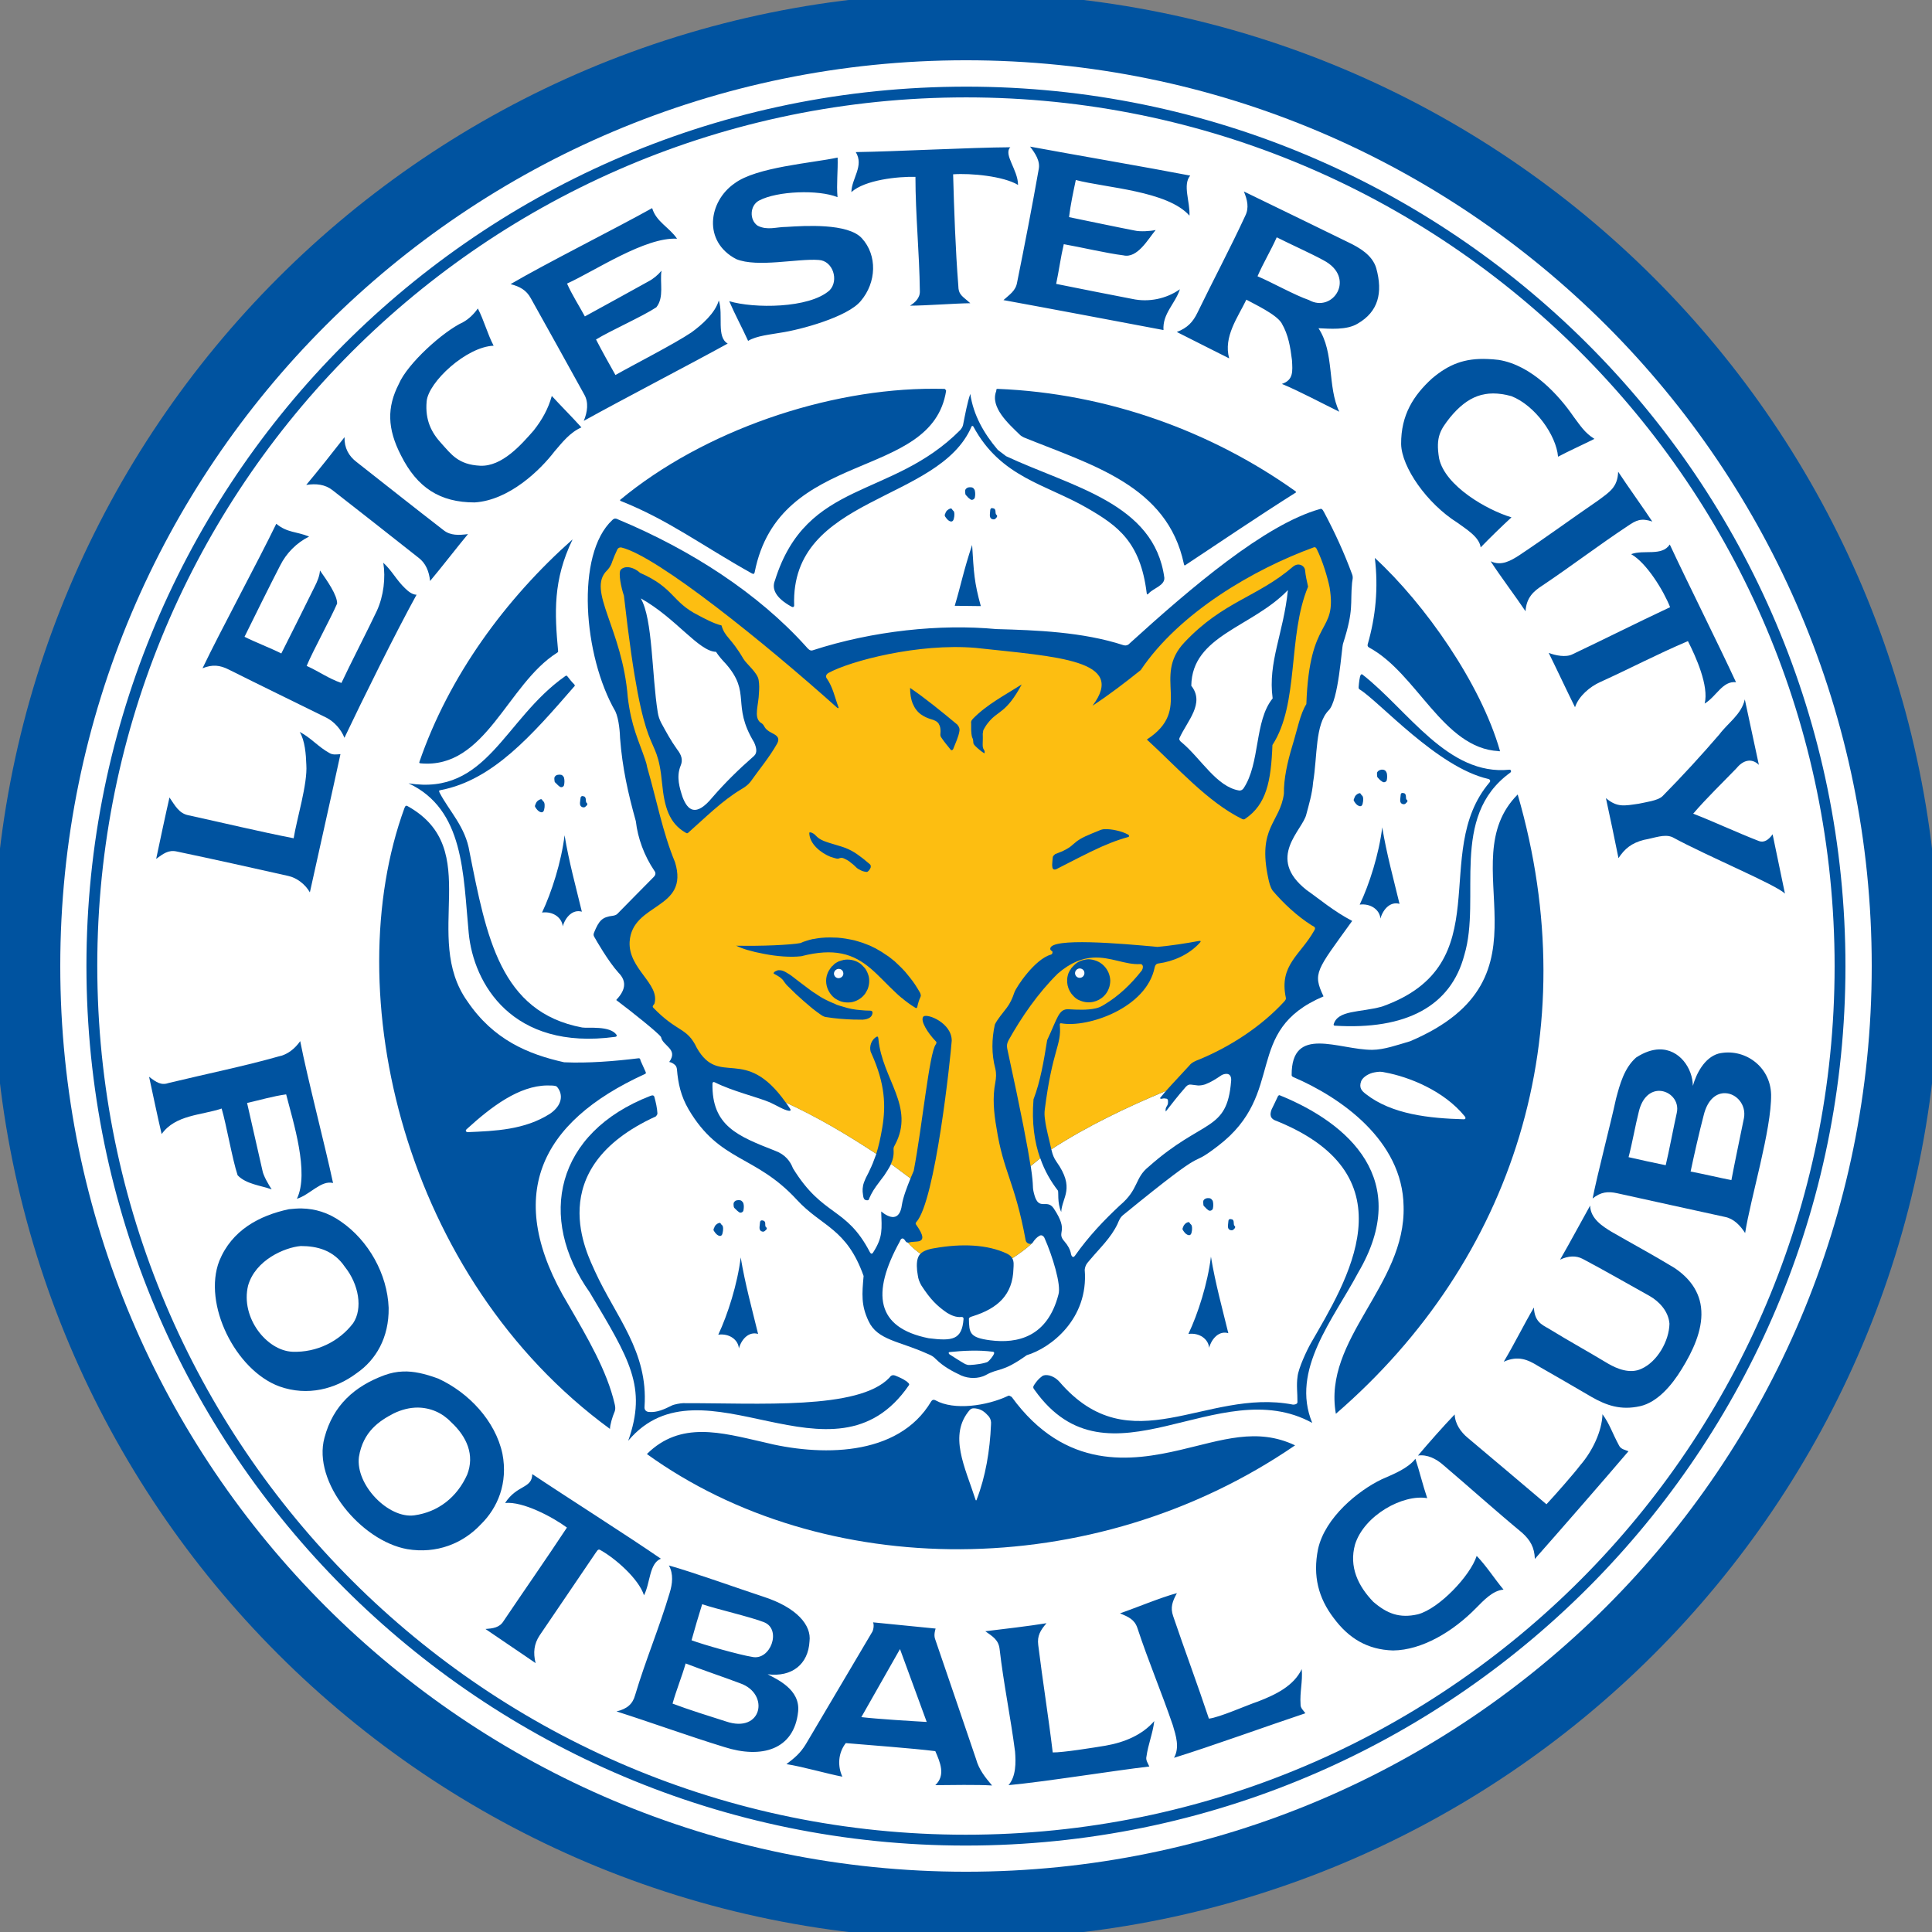 <svg width="18" height="18" viewBox="0 0 18 18" fill="none" xmlns="http://www.w3.org/2000/svg">
<rect x="0" y="0" width="18" height="18" fill="#808080" stroke="none"/>
<g clip-path="url(#clip0_521_3706)">
<path d="M17.752 9C17.752 13.834 13.834 17.752 9 17.752C4.167 17.752 0.248 13.834 0.248 9C0.248 4.166 4.167 0.248 9 0.248C13.834 0.248 17.752 4.166 17.752 9Z" fill="white" stroke="#0053A0" stroke-width="0.627"/>
<path fill-rule="evenodd" clip-rule="evenodd" d="M0.907 9.103C0.85 4.635 4.428 0.965 8.897 0.908C13.366 0.852 17.035 4.43 17.092 8.899C17.148 13.367 13.57 17.037 9.102 17.093C4.633 17.15 0.964 13.572 0.907 9.103H0.907H0.907ZM8.896 0.808C4.372 0.865 0.749 4.58 0.806 9.105C0.863 13.629 4.579 17.252 9.103 17.194C13.627 17.137 17.25 13.422 17.193 8.897C17.136 4.373 13.42 0.75 8.896 0.808Z" fill="#0053A0"/>
<path fill-rule="evenodd" clip-rule="evenodd" d="M8.703 3.622C7.709 3.619 6.555 4.013 5.779 4.656C5.776 4.657 5.776 4.664 5.782 4.667C6.225 4.843 6.53 5.076 7.004 5.342C7.021 5.351 7.027 5.347 7.031 5.332C7.26 4.167 8.682 4.49 8.815 3.64C8.809 3.634 8.81 3.624 8.798 3.623C8.767 3.622 8.735 3.622 8.703 3.622ZM9.294 3.623C9.285 3.623 9.281 3.627 9.282 3.643C9.222 3.793 9.397 3.949 9.5 4.049C9.509 4.059 9.526 4.069 9.538 4.075C10.173 4.333 10.876 4.524 11.03 5.254C11.033 5.266 11.035 5.273 11.047 5.263C11.385 5.039 11.721 4.811 12.063 4.595C12.081 4.588 12.075 4.579 12.063 4.572C11.289 4.022 10.322 3.664 9.294 3.623ZM5.335 5.025C4.715 5.575 4.184 6.293 3.907 7.1C3.904 7.108 3.909 7.111 3.92 7.112C4.526 7.167 4.724 6.377 5.188 6.083C5.194 6.079 5.2 6.076 5.2 6.069C5.167 5.709 5.151 5.405 5.335 5.025ZM12.809 5.198C12.843 5.478 12.817 5.743 12.743 6.001C12.74 6.013 12.74 6.023 12.754 6.032C13.202 6.272 13.444 6.971 13.962 6.998C13.968 7.001 13.978 7.001 13.974 6.993C13.795 6.369 13.278 5.63 12.809 5.198ZM14.14 7.402C13.505 8.039 14.536 9.106 13.138 9.701C13.015 9.737 12.896 9.78 12.785 9.781C12.474 9.782 12.031 9.545 12.034 10.017C12.034 10.026 12.042 10.032 12.052 10.036C12.484 10.221 13.068 10.622 13.077 11.239C13.098 11.976 12.323 12.472 12.446 13.172C14.103 11.739 14.784 9.624 14.14 7.402ZM3.783 7.507C3.778 7.509 3.774 7.514 3.769 7.526C3.142 9.24 3.758 11.905 5.683 13.313C5.683 13.277 5.705 13.201 5.727 13.15C5.735 13.131 5.733 13.106 5.727 13.082C5.656 12.772 5.471 12.459 5.295 12.155C4.688 11.147 5.025 10.456 6.005 10.008C6.018 10.004 6.021 9.997 6.014 9.984C5.999 9.95 5.984 9.917 5.969 9.884C5.964 9.875 5.969 9.857 5.946 9.86C5.727 9.887 5.479 9.907 5.256 9.897C4.919 9.822 4.598 9.687 4.356 9.331C3.922 8.726 4.516 7.913 3.8 7.512C3.794 7.508 3.789 7.506 3.783 7.507ZM12.857 9.985C12.873 9.985 12.889 9.988 12.906 9.992C13.123 10.032 13.452 10.16 13.647 10.401C13.659 10.417 13.654 10.43 13.634 10.428C13.321 10.419 12.968 10.384 12.724 10.192C12.69 10.165 12.658 10.137 12.682 10.072C12.7 10.031 12.758 9.999 12.806 9.991C12.823 9.988 12.84 9.985 12.857 9.985ZM5.098 10.113C5.116 10.113 5.133 10.113 5.15 10.114C5.165 10.116 5.18 10.116 5.19 10.126C5.25 10.198 5.238 10.298 5.125 10.376C4.887 10.528 4.611 10.537 4.357 10.548C4.347 10.548 4.33 10.537 4.347 10.521C4.579 10.309 4.835 10.116 5.098 10.113ZM9.4 13.003C9.397 13.002 9.393 13.003 9.39 13.006C9.195 13.098 8.889 13.143 8.717 13.047C8.696 13.036 8.684 13.044 8.676 13.056C8.366 13.58 7.63 13.568 7.108 13.435C6.72 13.347 6.34 13.236 6.027 13.547C7.66 14.725 10.177 14.761 12.066 13.466C11.71 13.297 11.386 13.418 10.995 13.509C10.551 13.612 9.928 13.706 9.425 13.014C9.417 13.012 9.409 13.003 9.4 13.003ZM9.074 13.121C9.078 13.121 9.083 13.122 9.089 13.122C9.146 13.129 9.178 13.158 9.213 13.197C9.23 13.219 9.236 13.245 9.233 13.272C9.223 13.514 9.182 13.758 9.1 13.97C9.099 13.98 9.091 13.983 9.088 13.97C8.993 13.672 8.832 13.37 9.036 13.135C9.049 13.124 9.06 13.12 9.074 13.121Z" fill="#0053A0"/>
<path fill-rule="evenodd" clip-rule="evenodd" d="M9.597 1.366C9.646 1.43 9.694 1.502 9.677 1.579C9.615 1.93 9.547 2.281 9.476 2.632C9.463 2.71 9.406 2.744 9.349 2.796C9.734 2.866 10.454 3.002 10.84 3.075C10.83 2.922 10.947 2.833 10.993 2.695C10.865 2.785 10.701 2.818 10.549 2.785C10.391 2.755 9.998 2.677 9.84 2.645C9.866 2.522 9.882 2.397 9.911 2.275C10.065 2.302 10.312 2.36 10.466 2.379C10.597 2.41 10.696 2.228 10.767 2.143C10.717 2.154 10.623 2.16 10.572 2.148C10.411 2.117 10.121 2.056 9.96 2.023C9.974 1.906 9.999 1.791 10.023 1.677C10.299 1.75 10.877 1.777 11.082 2.009C11.089 1.881 11.016 1.722 11.089 1.636C10.707 1.562 9.979 1.437 9.597 1.366ZM9.413 1.372C9.045 1.374 8.34 1.412 7.973 1.417C8.052 1.546 7.935 1.66 7.932 1.79C8.057 1.676 8.368 1.643 8.529 1.648C8.529 2.002 8.566 2.358 8.57 2.712C8.573 2.779 8.52 2.822 8.478 2.848C8.638 2.847 8.89 2.827 9.04 2.825C8.966 2.757 8.929 2.751 8.928 2.656C8.902 2.329 8.889 1.949 8.88 1.624C9.045 1.612 9.349 1.641 9.485 1.723C9.484 1.581 9.346 1.439 9.413 1.372ZM7.804 1.468C7.569 1.519 7.046 1.556 6.843 1.709C6.601 1.877 6.546 2.25 6.859 2.414C7.057 2.495 7.432 2.407 7.627 2.422C7.761 2.428 7.818 2.614 7.729 2.705C7.539 2.875 7.021 2.875 6.794 2.806C6.85 2.936 6.912 3.048 6.97 3.176C7.047 3.128 7.184 3.116 7.271 3.1C7.456 3.073 7.896 2.954 8.019 2.805C8.167 2.631 8.175 2.379 8.03 2.22C7.901 2.078 7.5 2.103 7.329 2.114C7.232 2.114 7.151 2.149 7.059 2.103C6.98 2.049 6.985 1.914 7.073 1.868C7.242 1.779 7.626 1.765 7.803 1.837C7.792 1.713 7.808 1.591 7.804 1.468ZM11.589 1.784C11.621 1.862 11.639 1.936 11.602 2.01C11.463 2.311 11.304 2.609 11.157 2.912C11.115 3 11.062 3.056 10.964 3.093C11.095 3.16 11.32 3.272 11.452 3.339C11.396 3.137 11.534 2.955 11.612 2.792C11.688 2.834 11.89 2.928 11.94 3.01C12.006 3.123 12.022 3.238 12.037 3.355C12.043 3.46 12.052 3.54 11.943 3.577C12.096 3.639 12.336 3.767 12.478 3.836C12.365 3.603 12.435 3.287 12.284 3.058C12.382 3.062 12.547 3.079 12.651 3.014C12.84 2.904 12.886 2.729 12.822 2.498C12.786 2.377 12.667 2.308 12.565 2.259C12.323 2.14 11.832 1.902 11.589 1.784ZM6.076 1.939C5.738 2.128 5.09 2.452 4.757 2.647C4.844 2.67 4.904 2.703 4.945 2.778C5.112 3.077 5.278 3.376 5.443 3.675C5.486 3.749 5.473 3.839 5.439 3.921C5.785 3.729 6.433 3.392 6.78 3.201C6.672 3.14 6.741 2.934 6.697 2.799C6.663 2.917 6.541 3.025 6.442 3.097C6.28 3.206 5.902 3.398 5.734 3.494C5.673 3.386 5.611 3.275 5.553 3.163C5.684 3.082 5.987 2.948 6.115 2.863C6.19 2.769 6.146 2.633 6.163 2.522C6.13 2.562 6.087 2.598 6.041 2.622C5.9 2.7 5.591 2.871 5.449 2.948C5.394 2.846 5.33 2.748 5.283 2.642C5.543 2.524 6.011 2.207 6.308 2.224C6.234 2.116 6.114 2.067 6.076 1.939ZM11.895 2.211C12.023 2.276 12.212 2.36 12.329 2.424C12.639 2.585 12.419 2.922 12.194 2.795C12.066 2.752 11.841 2.626 11.716 2.574C11.77 2.449 11.839 2.337 11.895 2.211ZM4.452 2.874C4.416 2.925 4.369 2.972 4.314 3.002C4.128 3.088 3.796 3.388 3.716 3.577C3.605 3.793 3.606 3.992 3.737 4.245C3.887 4.543 4.098 4.681 4.422 4.681C4.744 4.661 5.034 4.379 5.166 4.206C5.239 4.121 5.31 4.029 5.417 3.982C5.327 3.882 5.232 3.788 5.141 3.689C5.108 3.809 5.05 3.912 4.972 4.011C4.856 4.143 4.677 4.349 4.473 4.339C4.269 4.329 4.204 4.232 4.113 4.132C4.022 4.033 3.959 3.917 3.975 3.739C3.991 3.56 4.344 3.231 4.599 3.221C4.541 3.11 4.51 2.986 4.452 2.874ZM3.21 4.073C3.117 4.193 2.951 4.402 2.853 4.518C2.944 4.504 3.028 4.512 3.098 4.567C3.365 4.775 3.633 4.986 3.899 5.196C3.967 5.247 3.998 5.325 4.007 5.413C4.106 5.296 4.265 5.09 4.36 4.976C4.277 4.987 4.197 4.991 4.133 4.94C3.861 4.73 3.593 4.517 3.323 4.305C3.249 4.249 3.207 4.173 3.21 4.073ZM2.574 4.88C2.405 5.229 2.054 5.877 1.887 6.226C1.979 6.189 2.049 6.196 2.133 6.239C2.435 6.39 2.738 6.537 3.04 6.686C3.114 6.723 3.179 6.797 3.209 6.874C3.377 6.52 3.687 5.893 3.881 5.541C3.841 5.541 3.801 5.508 3.773 5.48C3.693 5.404 3.653 5.318 3.571 5.243C3.594 5.384 3.574 5.552 3.512 5.689C3.441 5.841 3.252 6.21 3.181 6.363C3.062 6.323 2.971 6.255 2.857 6.204C2.914 6.067 3.083 5.758 3.141 5.623C3.142 5.544 3.048 5.41 2.981 5.315C2.978 5.366 2.956 5.418 2.932 5.465C2.859 5.614 2.695 5.942 2.621 6.088C2.517 6.036 2.382 5.985 2.278 5.933C2.35 5.786 2.534 5.415 2.61 5.269C2.668 5.153 2.763 5.057 2.88 4.999C2.759 4.95 2.678 4.965 2.574 4.88ZM2.792 6.819C2.841 6.898 2.851 7.031 2.854 7.125C2.867 7.302 2.763 7.637 2.736 7.81C2.41 7.746 2.082 7.667 1.757 7.596C1.668 7.579 1.632 7.507 1.579 7.43C1.545 7.577 1.486 7.854 1.455 8.002C1.521 7.954 1.569 7.916 1.646 7.933C1.994 8.006 2.339 8.083 2.686 8.161C2.765 8.178 2.845 8.239 2.887 8.314C2.961 7.978 3.099 7.364 3.172 7.026C3.136 7.029 3.099 7.035 3.068 7.015C2.967 6.96 2.895 6.872 2.792 6.819H2.792Z" fill="#0053A0"/>
<path fill-rule="evenodd" clip-rule="evenodd" d="M2.797 9.7C2.748 9.77 2.678 9.827 2.594 9.843C2.276 9.933 1.937 10.002 1.575 10.089C1.502 10.115 1.458 10.085 1.389 10.032C1.421 10.179 1.471 10.419 1.506 10.566C1.635 10.385 1.875 10.392 2.065 10.328C2.11 10.481 2.164 10.8 2.214 10.95C2.294 11.033 2.427 11.044 2.531 11.081C2.504 11.04 2.453 10.954 2.445 10.905C2.408 10.743 2.338 10.436 2.302 10.276C2.423 10.249 2.542 10.213 2.666 10.196C2.731 10.451 2.884 10.926 2.766 11.169C2.89 11.13 2.992 10.993 3.103 11.022C3.03 10.679 2.864 10.045 2.797 9.7H2.797H2.797ZM2.813 11.259C2.773 11.258 2.732 11.262 2.691 11.266C2.416 11.325 2.16 11.461 2.043 11.748C1.888 12.149 2.193 12.766 2.603 12.917C2.866 13.011 3.126 12.941 3.321 12.795C3.502 12.671 3.625 12.463 3.621 12.185C3.609 11.87 3.434 11.559 3.178 11.382C3.056 11.296 2.935 11.262 2.813 11.259H2.813H2.813ZM2.802 11.609C2.954 11.609 3.108 11.647 3.213 11.803C3.343 11.965 3.382 12.192 3.29 12.328C3.159 12.5 2.948 12.602 2.726 12.594C2.485 12.585 2.24 12.276 2.311 11.979C2.379 11.738 2.653 11.622 2.802 11.609ZM3.754 12.778C3.695 12.78 3.637 12.792 3.58 12.813C3.305 12.915 3.103 13.092 3.023 13.395C2.91 13.811 3.364 14.356 3.794 14.433C4.069 14.479 4.313 14.38 4.48 14.202C4.637 14.048 4.734 13.818 4.681 13.544C4.615 13.237 4.366 12.974 4.083 12.844C3.958 12.798 3.853 12.774 3.754 12.778ZM3.891 13.114C4.011 13.115 4.12 13.163 4.201 13.248C4.352 13.387 4.423 13.557 4.353 13.738C4.258 13.951 4.08 14.088 3.86 14.118C3.62 14.151 3.311 13.835 3.344 13.574C3.383 13.334 3.539 13.236 3.667 13.169C3.743 13.132 3.819 13.114 3.891 13.114ZM4.959 13.734C4.957 13.871 4.817 13.831 4.706 14.003C4.872 13.986 5.151 14.135 5.282 14.232C5.088 14.526 4.887 14.813 4.691 15.104C4.654 15.165 4.59 15.172 4.523 15.177C4.646 15.262 4.868 15.41 4.99 15.495C4.966 15.397 4.975 15.316 5.028 15.236C5.201 14.98 5.377 14.724 5.55 14.467C5.56 14.456 5.568 14.432 5.587 14.438C5.729 14.515 5.95 14.708 6 14.863C6.059 14.749 6.048 14.566 6.157 14.522C5.856 14.314 5.262 13.937 4.959 13.734ZM6.232 14.585C6.276 14.665 6.265 14.757 6.239 14.841C6.141 15.17 6.015 15.466 5.917 15.794C5.895 15.874 5.845 15.921 5.744 15.945C6.056 16.044 6.419 16.176 6.749 16.277C7.092 16.387 7.399 16.305 7.436 15.946C7.457 15.74 7.238 15.645 7.152 15.599C7.378 15.627 7.53 15.506 7.542 15.293C7.562 15.142 7.424 14.977 7.112 14.876C6.889 14.803 6.457 14.648 6.232 14.585ZM10.965 14.843C10.82 14.881 10.578 14.982 10.435 15.031C10.515 15.065 10.57 15.088 10.597 15.168C10.699 15.478 10.822 15.766 10.927 16.074C10.956 16.171 10.992 16.281 10.938 16.377C11.267 16.276 11.837 16.07 12.162 15.962C12.143 15.935 12.115 15.913 12.117 15.879C12.109 15.762 12.138 15.668 12.128 15.551C12.053 15.707 11.888 15.788 11.719 15.853C11.624 15.884 11.357 16.003 11.263 16.012C11.159 15.699 11.036 15.37 10.93 15.057C10.902 14.976 10.923 14.92 10.965 14.843ZM6.542 14.946C6.662 14.988 7.004 15.067 7.121 15.115C7.284 15.183 7.178 15.474 7.008 15.437C6.889 15.418 6.555 15.324 6.443 15.282C6.474 15.17 6.507 15.057 6.542 14.946ZM8.134 15.115C8.145 15.137 8.139 15.19 8.121 15.213L7.509 16.248C7.455 16.337 7.403 16.378 7.327 16.436C7.467 16.457 7.708 16.526 7.848 16.553C7.803 16.455 7.807 16.334 7.88 16.24C8.096 16.259 8.499 16.288 8.714 16.315C8.758 16.417 8.813 16.539 8.714 16.632C8.856 16.631 9.104 16.626 9.243 16.635C9.18 16.561 9.12 16.486 9.094 16.39C9.029 16.199 8.787 15.487 8.711 15.267C8.698 15.227 8.716 15.177 8.717 15.173L8.134 15.115ZM9.75 15.123C9.594 15.149 9.329 15.18 9.18 15.198C9.251 15.248 9.303 15.279 9.313 15.363C9.35 15.686 9.415 15.995 9.457 16.319C9.465 16.42 9.467 16.55 9.396 16.632C9.738 16.6 10.367 16.498 10.708 16.458C10.695 16.428 10.673 16.399 10.681 16.367C10.697 16.251 10.74 16.152 10.754 16.035C10.642 16.164 10.478 16.233 10.3 16.264C10.198 16.281 9.901 16.329 9.808 16.327C9.769 15.999 9.713 15.653 9.673 15.326C9.662 15.241 9.693 15.189 9.75 15.123ZM8.385 15.364L8.634 16.043C8.478 16.034 8.18 16.016 8.025 15.998L8.385 15.364ZM6.388 15.498C6.531 15.554 6.768 15.634 6.896 15.683C7.174 15.78 7.101 16.154 6.763 16.038C6.612 15.99 6.41 15.927 6.266 15.872C6.3 15.749 6.353 15.621 6.388 15.498Z" fill="#0053A0"/>
<path fill-rule="evenodd" clip-rule="evenodd" d="M13.862 3.345C13.642 3.335 13.496 3.396 13.342 3.526C13.17 3.683 13.052 3.865 13.054 4.138C13.059 4.353 13.294 4.691 13.577 4.869C13.657 4.928 13.783 5.002 13.795 5.1C13.888 5.004 13.986 4.909 14.082 4.82C13.852 4.751 13.464 4.528 13.408 4.272C13.373 4.067 13.423 4.001 13.51 3.889C13.672 3.693 13.836 3.623 14.082 3.691C14.302 3.778 14.499 4.054 14.516 4.255C14.63 4.195 14.739 4.147 14.855 4.089C14.763 4.032 14.722 3.963 14.66 3.881C14.525 3.684 14.271 3.402 13.962 3.353C13.928 3.349 13.894 3.346 13.862 3.345ZM15.076 4.395C15.071 4.54 14.995 4.584 14.892 4.661C14.641 4.833 14.403 5.008 14.152 5.175C14.081 5.22 13.989 5.278 13.888 5.229C13.969 5.356 14.13 5.57 14.213 5.695C14.221 5.566 14.29 5.507 14.369 5.456C14.639 5.275 14.894 5.08 15.166 4.9C15.244 4.847 15.289 4.824 15.394 4.859C15.313 4.736 15.157 4.519 15.076 4.395ZM15.557 5.073C15.482 5.186 15.315 5.118 15.197 5.163C15.341 5.244 15.5 5.504 15.56 5.657C15.238 5.808 14.972 5.943 14.65 6.096C14.589 6.127 14.492 6.107 14.429 6.083C14.496 6.218 14.607 6.455 14.674 6.589C14.709 6.485 14.813 6.397 14.91 6.354C15.198 6.223 15.435 6.097 15.726 5.973C15.8 6.118 15.923 6.392 15.882 6.555C15.993 6.488 16.048 6.342 16.174 6.356C16.02 6.022 15.712 5.406 15.557 5.073ZM16.256 6.516C16.225 6.656 16.098 6.736 16.02 6.841C15.862 7.025 15.673 7.232 15.488 7.419C15.444 7.46 15.335 7.473 15.268 7.488C15.131 7.508 15.067 7.524 14.962 7.436C14.995 7.584 15.049 7.847 15.079 7.995C15.137 7.907 15.2 7.855 15.315 7.825C15.418 7.807 15.508 7.767 15.582 7.8C15.919 7.983 16.551 8.244 16.63 8.326L16.515 7.773C16.477 7.827 16.433 7.853 16.388 7.836C16.186 7.758 15.946 7.646 15.775 7.581C15.9 7.435 16.047 7.294 16.18 7.156C16.238 7.085 16.317 7.058 16.387 7.126L16.256 6.516Z" fill="#0053A0"/>
<path fill-rule="evenodd" clip-rule="evenodd" d="M15.457 9.777C15.393 9.779 15.321 9.802 15.243 9.853C15.133 9.95 15.092 10.101 15.056 10.237C15.007 10.466 14.883 10.937 14.838 11.166C14.914 11.105 14.98 11.098 15.066 11.117C15.402 11.19 15.737 11.266 16.072 11.338C16.153 11.354 16.213 11.417 16.259 11.488C16.308 11.17 16.506 10.522 16.501 10.197C16.494 9.931 16.247 9.761 16.011 9.816C15.877 9.854 15.802 10.009 15.772 10.117C15.771 9.956 15.649 9.772 15.457 9.777ZM15.458 10.163C15.557 10.164 15.648 10.255 15.622 10.369C15.595 10.488 15.548 10.738 15.519 10.856C15.405 10.833 15.286 10.807 15.173 10.781C15.206 10.658 15.236 10.484 15.268 10.359C15.301 10.218 15.382 10.163 15.458 10.163ZM16.074 10.185C16.177 10.188 16.271 10.291 16.248 10.417C16.217 10.568 16.159 10.846 16.131 10.995C16.006 10.97 15.877 10.939 15.751 10.915C15.783 10.763 15.832 10.546 15.872 10.394C15.909 10.239 15.994 10.182 16.074 10.185ZM14.815 11.232C14.72 11.402 14.634 11.564 14.535 11.736C14.61 11.7 14.684 11.696 14.746 11.729C14.965 11.845 15.152 11.954 15.37 12.075C15.454 12.123 15.545 12.214 15.554 12.333C15.551 12.494 15.44 12.688 15.292 12.753C15.186 12.803 15.064 12.752 14.983 12.705C14.784 12.585 14.627 12.5 14.428 12.378C14.359 12.339 14.297 12.31 14.291 12.182C14.196 12.343 14.11 12.52 14.01 12.687C14.143 12.627 14.234 12.667 14.329 12.726C14.507 12.828 14.654 12.913 14.83 13.016C14.964 13.092 15.098 13.142 15.281 13.101C15.439 13.065 15.573 12.912 15.669 12.754C15.771 12.589 15.861 12.397 15.851 12.214C15.842 12.026 15.727 11.897 15.599 11.812C15.39 11.685 15.225 11.598 15.014 11.476C14.933 11.427 14.817 11.354 14.815 11.232ZM14.93 13.176C14.925 13.335 14.836 13.521 14.723 13.651C14.666 13.727 14.482 13.936 14.408 14.015C14.157 13.802 13.928 13.609 13.676 13.397C13.609 13.342 13.556 13.265 13.553 13.178C13.449 13.286 13.308 13.446 13.211 13.561C13.298 13.549 13.379 13.591 13.443 13.646C13.691 13.857 13.931 14.073 14.182 14.281C14.257 14.349 14.296 14.416 14.3 14.524C14.527 14.267 14.95 13.782 15.172 13.521C15.142 13.508 15.101 13.503 15.084 13.467C15.019 13.347 14.999 13.271 14.93 13.176ZM13.187 13.591C13.117 13.683 12.975 13.737 12.874 13.782C12.654 13.887 12.345 14.138 12.28 14.432C12.229 14.685 12.285 14.89 12.425 15.074C12.564 15.262 12.738 15.37 12.979 15.377C13.249 15.374 13.537 15.201 13.75 14.984C13.82 14.914 13.906 14.818 14.008 14.81C13.923 14.708 13.851 14.593 13.758 14.496C13.698 14.682 13.408 14.987 13.211 15.04C13.038 15.08 12.922 15.033 12.795 14.924C12.654 14.778 12.566 14.598 12.625 14.388C12.711 14.117 13.071 13.919 13.297 13.958C13.256 13.837 13.225 13.707 13.187 13.591Z" fill="#0053A0"/>
<path fill-rule="evenodd" clip-rule="evenodd" d="M9.04 3.67C9.012 3.752 8.992 3.861 8.973 3.957C8.969 3.978 8.958 3.992 8.946 4.007C8.306 4.651 7.515 4.464 7.22 5.408C7.187 5.488 7.229 5.572 7.372 5.651C7.386 5.66 7.399 5.656 7.399 5.641C7.363 4.616 8.749 4.685 9.052 3.973C9.055 3.966 9.065 3.968 9.068 3.973C9.323 4.448 9.744 4.511 10.128 4.733C10.416 4.899 10.624 5.05 10.683 5.522C10.685 5.544 10.691 5.54 10.702 5.529C10.746 5.48 10.851 5.456 10.848 5.384C10.755 4.687 9.988 4.537 9.373 4.25C9.348 4.231 9.322 4.211 9.296 4.191C9.167 4.039 9.069 3.868 9.04 3.67ZM9.029 4.54C9.022 4.541 9.016 4.542 9.01 4.546C9.004 4.549 8.997 4.556 8.994 4.563C8.99 4.569 8.992 4.59 8.994 4.603C8.996 4.612 9.004 4.617 9.009 4.623C9.019 4.636 9.028 4.643 9.042 4.653C9.058 4.664 9.078 4.65 9.082 4.637C9.087 4.615 9.087 4.59 9.082 4.57C9.081 4.562 9.075 4.558 9.071 4.551C9.065 4.544 9.058 4.541 9.047 4.54C9.043 4.54 9.035 4.54 9.029 4.54ZM9.238 4.734C9.236 4.735 9.235 4.735 9.233 4.737C9.229 4.74 9.226 4.746 9.226 4.751C9.225 4.779 9.213 4.82 9.238 4.834C9.251 4.84 9.267 4.842 9.276 4.831C9.281 4.823 9.291 4.82 9.29 4.806C9.29 4.799 9.281 4.797 9.278 4.789C9.274 4.778 9.276 4.758 9.272 4.75C9.268 4.744 9.265 4.738 9.258 4.737C9.251 4.736 9.245 4.733 9.238 4.734ZM8.853 4.738C8.835 4.745 8.815 4.758 8.808 4.782C8.8 4.796 8.8 4.807 8.808 4.816C8.818 4.83 8.83 4.847 8.847 4.855C8.862 4.862 8.88 4.862 8.887 4.831C8.894 4.805 8.894 4.769 8.883 4.76C8.868 4.749 8.871 4.734 8.853 4.738ZM9.057 5.077C8.975 5.324 8.954 5.448 8.895 5.644C9.002 5.645 9.061 5.646 9.138 5.647C9.076 5.423 9.073 5.335 9.057 5.077Z" fill="#0053A0"/>
<path fill-rule="evenodd" clip-rule="evenodd" d="M5.277 6.295C5.273 6.295 5.268 6.297 5.264 6.301C4.694 6.703 4.539 7.416 3.806 7.298C4.326 7.541 4.314 8.14 4.367 8.694C4.412 9.162 4.769 9.791 5.732 9.66C5.743 9.659 5.75 9.651 5.744 9.641C5.682 9.553 5.475 9.582 5.424 9.573C4.661 9.43 4.532 8.729 4.374 7.935C4.337 7.705 4.188 7.56 4.097 7.388C4.09 7.37 4.084 7.365 4.107 7.361C4.593 7.268 4.959 6.846 5.348 6.398C5.357 6.393 5.358 6.382 5.348 6.374C5.326 6.352 5.306 6.327 5.286 6.301C5.283 6.297 5.281 6.295 5.277 6.295ZM5.204 7.218C5.197 7.218 5.19 7.22 5.184 7.223C5.177 7.226 5.171 7.233 5.167 7.24C5.163 7.247 5.165 7.267 5.167 7.281C5.169 7.29 5.179 7.295 5.184 7.301C5.194 7.313 5.203 7.32 5.216 7.33C5.233 7.341 5.252 7.328 5.255 7.315C5.26 7.292 5.26 7.267 5.255 7.247C5.254 7.24 5.249 7.235 5.244 7.229C5.238 7.222 5.231 7.218 5.22 7.218C5.216 7.217 5.21 7.217 5.204 7.218ZM5.423 7.417C5.42 7.418 5.418 7.419 5.416 7.42C5.412 7.423 5.409 7.428 5.409 7.434C5.407 7.462 5.393 7.502 5.419 7.517C5.431 7.524 5.447 7.525 5.456 7.514C5.462 7.506 5.472 7.505 5.472 7.491C5.472 7.483 5.464 7.481 5.461 7.474C5.457 7.462 5.459 7.442 5.455 7.434C5.452 7.428 5.448 7.421 5.441 7.42C5.434 7.419 5.429 7.416 5.423 7.417ZM5.035 7.447C5.016 7.453 4.997 7.468 4.99 7.492C4.982 7.506 4.982 7.516 4.99 7.524C4.999 7.539 5.013 7.556 5.03 7.564C5.045 7.571 5.064 7.572 5.07 7.541C5.077 7.515 5.076 7.478 5.064 7.468C5.049 7.457 5.053 7.442 5.035 7.447ZM5.26 7.782C5.23 8.03 5.139 8.315 5.05 8.502C5.154 8.488 5.236 8.551 5.243 8.631C5.269 8.54 5.339 8.47 5.421 8.494C5.367 8.269 5.3 8.026 5.26 7.782Z" fill="#0053A0"/>
<path fill-rule="evenodd" clip-rule="evenodd" d="M6.074 10.206C6.07 10.207 6.066 10.208 6.06 10.21C5.177 10.552 5.001 11.344 5.495 12.042C5.866 12.666 6.03 12.922 5.853 13.423C6.544 12.602 7.766 13.931 8.468 12.906C8.477 12.893 8.462 12.885 8.448 12.871C8.414 12.847 8.378 12.831 8.343 12.817C8.317 12.807 8.302 12.813 8.286 12.836C7.999 13.138 7.068 13.071 6.364 13.073C6.343 13.073 6.278 13.084 6.257 13.096C6.189 13.13 6.121 13.161 6.049 13.155C6.03 13.155 6 13.144 6.005 13.104C6.04 12.592 5.736 12.267 5.543 11.844C5.482 11.7 5.035 10.892 6.111 10.401C6.116 10.392 6.126 10.386 6.125 10.372C6.122 10.322 6.111 10.273 6.097 10.221C6.094 10.209 6.087 10.204 6.074 10.206ZM6.873 11.182C6.866 11.183 6.859 11.184 6.853 11.187C6.847 11.191 6.84 11.198 6.837 11.204C6.833 11.211 6.834 11.231 6.837 11.245C6.839 11.254 6.848 11.259 6.853 11.265C6.864 11.277 6.873 11.284 6.886 11.294C6.902 11.305 6.923 11.292 6.926 11.279C6.931 11.256 6.932 11.231 6.926 11.211C6.925 11.204 6.918 11.2 6.914 11.193C6.907 11.186 6.902 11.183 6.891 11.182C6.886 11.181 6.88 11.181 6.873 11.182ZM7.095 11.37C7.093 11.371 7.09 11.371 7.088 11.373C7.084 11.376 7.081 11.382 7.081 11.387C7.08 11.415 7.066 11.455 7.091 11.47C7.104 11.477 7.117 11.478 7.128 11.467C7.133 11.459 7.144 11.458 7.144 11.443C7.145 11.437 7.135 11.435 7.132 11.427C7.128 11.415 7.131 11.395 7.128 11.387C7.124 11.381 7.121 11.374 7.113 11.373C7.107 11.371 7.102 11.369 7.095 11.37ZM6.699 11.394C6.68 11.4 6.661 11.415 6.654 11.439C6.645 11.453 6.646 11.463 6.654 11.472C6.663 11.486 6.676 11.503 6.693 11.511C6.707 11.518 6.726 11.519 6.732 11.488C6.739 11.463 6.74 11.425 6.728 11.415C6.713 11.405 6.717 11.39 6.699 11.394ZM6.901 11.715C6.871 11.963 6.78 12.248 6.692 12.435C6.795 12.421 6.878 12.482 6.884 12.563C6.91 12.472 6.98 12.403 7.063 12.428C7.008 12.202 6.941 11.959 6.901 11.715Z" fill="#0053A0"/>
<path fill-rule="evenodd" clip-rule="evenodd" d="M11.918 10.204C11.913 10.205 11.908 10.209 11.906 10.214C11.887 10.256 11.867 10.295 11.847 10.337C11.83 10.384 11.829 10.424 11.899 10.446C13.165 10.963 12.542 11.942 12.212 12.516C12.178 12.575 12.096 12.749 12.089 12.826C12.077 12.907 12.089 12.978 12.088 13.063C12.088 13.083 12.06 13.088 12.044 13.086C11.234 12.93 10.534 13.646 9.87 12.873C9.809 12.807 9.735 12.801 9.709 12.822C9.679 12.844 9.658 12.868 9.637 12.9C9.623 12.92 9.623 12.931 9.64 12.951C10.33 13.919 11.35 12.776 12.226 13.257C12.021 12.765 12.425 12.288 12.653 11.858C13.161 10.995 12.567 10.465 11.922 10.204C11.92 10.204 11.919 10.204 11.918 10.204ZM11.247 11.163C11.24 11.164 11.234 11.166 11.229 11.169C11.222 11.172 11.215 11.179 11.212 11.186C11.209 11.193 11.21 11.214 11.212 11.228C11.214 11.237 11.222 11.241 11.227 11.247C11.237 11.259 11.246 11.267 11.259 11.276C11.276 11.287 11.296 11.274 11.3 11.261C11.305 11.238 11.305 11.213 11.3 11.193C11.299 11.185 11.293 11.181 11.289 11.175C11.283 11.168 11.276 11.164 11.265 11.163C11.261 11.163 11.253 11.162 11.247 11.163ZM11.459 11.358C11.457 11.358 11.454 11.359 11.452 11.361C11.448 11.363 11.445 11.369 11.445 11.374C11.444 11.402 11.43 11.442 11.455 11.457C11.467 11.464 11.483 11.465 11.493 11.455C11.498 11.447 11.508 11.445 11.508 11.431C11.508 11.424 11.5 11.422 11.497 11.414C11.494 11.402 11.495 11.383 11.492 11.374C11.488 11.368 11.486 11.361 11.479 11.361C11.472 11.359 11.466 11.357 11.459 11.358ZM11.067 11.387C11.048 11.393 11.03 11.409 11.023 11.432C11.015 11.446 11.016 11.456 11.023 11.464C11.033 11.479 11.045 11.496 11.063 11.504C11.077 11.511 11.096 11.512 11.102 11.481C11.109 11.456 11.108 11.418 11.096 11.408C11.082 11.398 11.085 11.383 11.067 11.387ZM11.282 11.708C11.252 11.957 11.161 12.241 11.072 12.428C11.176 12.414 11.259 12.477 11.265 12.557C11.291 12.466 11.361 12.396 11.444 12.421C11.389 12.195 11.322 11.952 11.282 11.708Z" fill="#0053A0"/>
<path fill-rule="evenodd" clip-rule="evenodd" d="M12.685 6.282C12.682 6.283 12.68 6.285 12.678 6.288C12.668 6.299 12.661 6.361 12.658 6.402C12.658 6.411 12.658 6.417 12.667 6.423C12.848 6.533 13.391 7.149 13.865 7.257C13.885 7.261 13.888 7.279 13.878 7.289C13.315 7.951 13.986 8.984 12.876 9.378C12.67 9.435 12.463 9.408 12.425 9.545C12.424 9.55 12.43 9.556 12.434 9.556C13.102 9.598 13.518 9.373 13.643 8.897C13.803 8.366 13.501 7.611 14.07 7.199C14.085 7.189 14.077 7.17 14.064 7.171C13.489 7.23 13.121 6.619 12.693 6.284C12.691 6.282 12.687 6.282 12.685 6.282ZM12.868 7.171C12.861 7.173 12.854 7.175 12.848 7.178C12.841 7.182 12.835 7.188 12.831 7.195C12.828 7.202 12.829 7.222 12.831 7.236C12.834 7.245 12.842 7.25 12.847 7.256C12.857 7.268 12.866 7.274 12.879 7.283C12.896 7.295 12.916 7.283 12.92 7.27C12.925 7.247 12.925 7.222 12.92 7.202C12.918 7.195 12.913 7.189 12.909 7.182C12.902 7.176 12.895 7.172 12.885 7.171C12.88 7.171 12.874 7.17 12.868 7.171ZM13.063 7.388C13.061 7.388 13.059 7.389 13.056 7.391C13.052 7.394 13.05 7.399 13.05 7.405C13.049 7.433 13.035 7.473 13.06 7.488C13.072 7.494 13.087 7.496 13.097 7.485C13.102 7.477 13.113 7.475 13.113 7.461C13.113 7.454 13.104 7.452 13.101 7.444C13.098 7.433 13.1 7.413 13.096 7.405C13.092 7.398 13.09 7.392 13.083 7.391C13.076 7.389 13.07 7.387 13.063 7.388ZM12.661 7.391C12.643 7.397 12.624 7.412 12.618 7.436C12.61 7.45 12.61 7.459 12.618 7.468C12.627 7.483 12.64 7.5 12.657 7.507C12.671 7.514 12.69 7.516 12.696 7.485C12.703 7.459 12.703 7.423 12.691 7.413C12.676 7.402 12.68 7.386 12.661 7.391ZM12.878 7.708C12.848 7.957 12.757 8.242 12.668 8.428C12.771 8.415 12.855 8.477 12.861 8.558C12.887 8.467 12.956 8.397 13.039 8.421C12.985 8.196 12.918 7.953 12.878 7.708Z" fill="#0053A0"/>
<path fill-rule="evenodd" clip-rule="evenodd" d="M12.303 4.741C12.301 4.742 12.298 4.742 12.296 4.743C11.784 4.887 11.094 5.477 10.525 5.994C10.509 6.013 10.486 6.017 10.467 6.011C10.089 5.887 9.65 5.871 9.283 5.861C8.761 5.812 8.133 5.876 7.571 6.059C7.546 6.067 7.528 6.045 7.51 6.024C7.065 5.529 6.438 5.123 5.762 4.841C5.743 4.832 5.727 4.824 5.706 4.844C5.359 5.164 5.435 6.113 5.733 6.627C5.768 6.702 5.776 6.833 5.777 6.877C5.798 7.154 5.852 7.393 5.924 7.651C5.942 7.811 6.003 7.974 6.096 8.112C6.114 8.134 6.106 8.154 6.093 8.168C5.975 8.286 5.867 8.398 5.75 8.516C5.741 8.524 5.725 8.53 5.709 8.532C5.611 8.544 5.581 8.575 5.535 8.688C5.528 8.705 5.529 8.716 5.537 8.729C5.554 8.76 5.667 8.957 5.761 9.061C5.851 9.151 5.817 9.236 5.741 9.317C5.885 9.425 6.144 9.632 6.159 9.663C6.175 9.746 6.322 9.774 6.235 9.894C6.258 9.899 6.271 9.907 6.289 9.922C6.303 9.936 6.305 9.949 6.307 9.964C6.318 10.094 6.343 10.211 6.415 10.335C6.707 10.831 7.035 10.755 7.424 11.178C7.657 11.431 7.887 11.441 8.046 11.888C8.031 12.057 8.022 12.161 8.092 12.308C8.175 12.487 8.379 12.494 8.641 12.613C8.676 12.627 8.695 12.637 8.721 12.664C8.789 12.731 8.868 12.774 8.957 12.816C9.029 12.846 9.114 12.846 9.181 12.813C9.307 12.741 9.333 12.793 9.566 12.626C9.786 12.561 10.144 12.29 10.106 11.83C10.107 11.817 10.11 11.808 10.114 11.796C10.121 11.775 10.141 11.754 10.159 11.733C10.248 11.627 10.349 11.534 10.411 11.405C10.424 11.374 10.435 11.344 10.463 11.321C11.34 10.605 11.03 10.92 11.347 10.677C11.996 10.183 11.57 9.606 12.331 9.283C12.228 9.065 12.263 9.045 12.598 8.58C12.421 8.487 12.297 8.379 12.174 8.293C11.789 7.991 12.139 7.734 12.171 7.586C12.193 7.502 12.226 7.395 12.234 7.288C12.275 7.04 12.252 6.748 12.378 6.619C12.472 6.529 12.499 6.036 12.513 5.996C12.616 5.674 12.578 5.631 12.597 5.429C12.6 5.402 12.609 5.38 12.597 5.35C12.525 5.154 12.438 4.964 12.338 4.776C12.329 4.76 12.322 4.744 12.31 4.741C12.308 4.741 12.305 4.741 12.303 4.741ZM11.999 5.498C11.958 5.902 11.811 6.169 11.857 6.507C11.685 6.718 11.743 7.111 11.585 7.346C11.575 7.359 11.561 7.367 11.545 7.365C11.335 7.331 11.189 7.067 11.011 6.918C10.992 6.904 10.983 6.89 10.989 6.876C11.062 6.715 11.228 6.553 11.099 6.389C11.105 5.92 11.666 5.845 11.999 5.498ZM5.97 5.575C6.299 5.759 6.509 6.069 6.671 6.073C6.696 6.112 6.732 6.153 6.762 6.184C7.004 6.46 6.812 6.562 7.025 6.915C7.048 6.965 7.058 7.013 7.025 7.043C6.883 7.167 6.756 7.292 6.638 7.428C6.482 7.618 6.406 7.548 6.36 7.428C6.331 7.34 6.3 7.239 6.34 7.137C6.365 7.081 6.35 7.035 6.308 6.981C6.251 6.902 6.205 6.817 6.16 6.734C6.144 6.702 6.134 6.675 6.128 6.636C6.072 6.287 6.082 5.766 5.97 5.575ZM10.055 9.023C10.079 9.021 10.101 9.037 10.103 9.061C10.106 9.085 10.088 9.108 10.064 9.11C10.04 9.113 10.019 9.095 10.016 9.071C10.014 9.047 10.032 9.026 10.055 9.023ZM7.81 9.027C7.834 9.025 7.855 9.041 7.857 9.066C7.86 9.089 7.842 9.11 7.818 9.113C7.794 9.116 7.773 9.099 7.77 9.075C7.768 9.051 7.786 9.03 7.81 9.027ZM11.428 10.005C11.463 10.005 11.474 10.038 11.47 10.072C11.432 10.549 11.21 10.418 10.702 10.87C10.569 10.976 10.613 11.079 10.434 11.23C10.284 11.37 10.144 11.517 10.016 11.698C9.995 11.729 9.98 11.696 9.978 11.682C9.972 11.644 9.949 11.602 9.918 11.567C9.834 11.473 9.968 11.484 9.817 11.258C9.754 11.166 9.681 11.284 9.638 11.136C9.611 11.04 9.637 11.087 9.603 10.864L9.692 10.791C9.733 10.91 9.792 11.009 9.856 11.092C9.865 11.103 9.848 11.203 9.887 11.292C9.895 11.152 10.02 11.072 9.842 10.822C9.819 10.789 9.807 10.758 9.798 10.719C9.797 10.715 9.796 10.712 9.795 10.708C10.132 10.489 10.509 10.311 10.864 10.163C10.846 10.184 10.829 10.204 10.811 10.226C10.802 10.235 10.818 10.239 10.823 10.237C10.845 10.231 10.855 10.234 10.872 10.237C10.883 10.244 10.882 10.255 10.882 10.266C10.885 10.307 10.852 10.31 10.861 10.356C10.92 10.281 10.976 10.208 11.036 10.14C11.05 10.122 11.068 10.101 11.096 10.105L11.161 10.113C11.183 10.114 11.204 10.11 11.228 10.103C11.285 10.081 11.328 10.053 11.383 10.016C11.401 10.007 11.416 10.005 11.428 10.005ZM6.649 10.081C6.652 10.081 6.655 10.082 6.658 10.083C6.827 10.168 7.057 10.221 7.174 10.271C7.236 10.299 7.302 10.342 7.35 10.349C7.369 10.351 7.369 10.34 7.36 10.328C7.347 10.308 7.334 10.29 7.322 10.272C7.612 10.406 7.88 10.563 8.164 10.75C8.163 10.753 8.162 10.755 8.162 10.757C8.153 10.781 8.145 10.803 8.137 10.823C8.133 10.835 8.128 10.847 8.123 10.857C8.12 10.866 8.116 10.874 8.112 10.882C8.105 10.896 8.098 10.912 8.092 10.925C8.084 10.94 8.075 10.959 8.068 10.972C8.066 10.978 8.064 10.982 8.061 10.988C8.057 10.998 8.052 11.008 8.049 11.017C8.047 11.024 8.045 11.03 8.043 11.037C8.042 11.04 8.041 11.043 8.041 11.047C8.039 11.056 8.038 11.065 8.037 11.075C8.037 11.084 8.037 11.093 8.037 11.103C8.038 11.114 8.039 11.124 8.041 11.136C8.044 11.164 8.052 11.175 8.061 11.179C8.064 11.181 8.068 11.181 8.072 11.182C8.078 11.183 8.091 11.185 8.095 11.175C8.098 11.165 8.103 11.155 8.108 11.145C8.112 11.136 8.116 11.127 8.122 11.117C8.132 11.098 8.144 11.079 8.157 11.061C8.16 11.057 8.162 11.052 8.166 11.048C8.188 11.016 8.214 10.985 8.237 10.953C8.239 10.95 8.241 10.947 8.243 10.944C8.252 10.93 8.261 10.916 8.27 10.902C8.273 10.897 8.276 10.892 8.279 10.887C8.287 10.873 8.296 10.859 8.302 10.844L8.483 10.979C8.453 11.053 8.414 11.153 8.403 11.224C8.382 11.384 8.284 11.348 8.21 11.287C8.215 11.452 8.228 11.523 8.136 11.667C8.124 11.688 8.112 11.68 8.105 11.667C7.883 11.239 7.669 11.341 7.388 10.885C7.363 10.819 7.315 10.756 7.223 10.722C6.877 10.586 6.63 10.492 6.638 10.095C6.639 10.088 6.642 10.081 6.649 10.081ZM9.701 11.509C9.715 11.51 9.728 11.523 9.733 11.538C9.803 11.695 9.89 11.972 9.861 12.062C9.759 12.455 9.482 12.521 9.224 12.487C9.031 12.462 9.03 12.416 9.027 12.287C9.028 12.273 9.047 12.268 9.063 12.263C9.296 12.19 9.436 12.063 9.442 11.82C9.444 11.787 9.448 11.753 9.431 11.723C9.496 11.681 9.556 11.638 9.615 11.584C9.617 11.582 9.619 11.581 9.621 11.578C9.639 11.55 9.659 11.527 9.687 11.512C9.692 11.51 9.696 11.509 9.701 11.509ZM8.404 11.539C8.412 11.537 8.419 11.541 8.427 11.55C8.433 11.557 8.441 11.577 8.459 11.577C8.491 11.617 8.535 11.651 8.576 11.681C8.563 11.693 8.556 11.708 8.551 11.723C8.538 11.761 8.54 11.824 8.551 11.882C8.555 11.916 8.567 11.946 8.584 11.976C8.669 12.107 8.729 12.166 8.823 12.231C8.863 12.255 8.907 12.275 8.957 12.27C8.971 12.268 8.979 12.278 8.977 12.29C8.962 12.483 8.874 12.496 8.652 12.468C8.161 12.37 8.117 12.05 8.383 11.567C8.389 11.55 8.397 11.541 8.404 11.539ZM9.042 12.584C9.11 12.582 9.182 12.585 9.252 12.594C9.263 12.596 9.264 12.605 9.261 12.612C9.251 12.638 9.221 12.672 9.206 12.685C9.197 12.693 9.182 12.695 9.169 12.699C9.116 12.713 9.034 12.719 9.019 12.717C9.006 12.714 8.993 12.71 8.981 12.702C8.935 12.676 8.891 12.646 8.846 12.618C8.836 12.61 8.836 12.598 8.847 12.597C8.909 12.591 8.973 12.585 9.042 12.584Z" fill="#0053A0"/>
<path fill-rule="evenodd" clip-rule="evenodd" d="M12.248 5.098C12.245 5.098 12.242 5.099 12.239 5.1C11.681 5.303 10.988 5.707 10.628 6.243C10.482 6.36 10.333 6.474 10.179 6.575C10.5 6.148 9.859 6.12 9.088 6.036C8.557 5.991 7.924 6.157 7.718 6.27C7.699 6.281 7.688 6.302 7.703 6.321C7.76 6.402 7.778 6.499 7.812 6.589C7.817 6.599 7.807 6.6 7.799 6.593C7.128 5.992 6.124 5.181 5.79 5.101C5.774 5.098 5.76 5.104 5.752 5.118C5.728 5.168 5.723 5.183 5.704 5.232C5.691 5.276 5.667 5.303 5.655 5.315C5.464 5.502 5.799 5.854 5.849 6.498C5.882 6.77 5.948 6.892 6.011 7.078C6.02 7.104 6.026 7.125 6.03 7.15C6.117 7.45 6.174 7.756 6.289 8.033C6.426 8.479 5.888 8.406 5.866 8.776C5.854 9.027 6.148 9.165 6.098 9.348C6.095 9.36 6.073 9.372 6.085 9.387C6.312 9.623 6.4 9.568 6.492 9.763C6.705 10.136 6.936 9.728 7.321 10.272C7.611 10.406 7.88 10.563 8.164 10.75C8.184 10.687 8.203 10.608 8.22 10.505C8.254 10.303 8.247 10.098 8.119 9.815C8.095 9.773 8.109 9.704 8.151 9.67C8.172 9.655 8.181 9.648 8.184 9.681C8.22 10.057 8.528 10.311 8.338 10.667C8.331 10.68 8.323 10.691 8.325 10.712C8.329 10.76 8.32 10.803 8.301 10.844L8.483 10.979C8.495 10.95 8.506 10.925 8.513 10.908C8.593 10.49 8.657 9.815 8.718 9.731C8.723 9.723 8.73 9.71 8.718 9.701C8.647 9.628 8.568 9.507 8.604 9.47C8.643 9.441 8.868 9.532 8.867 9.696C8.857 9.842 8.715 11.196 8.536 11.387C8.528 11.397 8.531 11.404 8.536 11.411C8.614 11.521 8.598 11.548 8.57 11.562C8.545 11.571 8.494 11.567 8.47 11.576C8.466 11.577 8.462 11.577 8.459 11.577C8.49 11.617 8.534 11.651 8.576 11.681C8.6 11.657 8.642 11.639 8.707 11.629C8.958 11.585 9.198 11.593 9.382 11.68C9.406 11.692 9.422 11.707 9.431 11.723C9.496 11.681 9.556 11.638 9.615 11.584C9.598 11.597 9.562 11.585 9.556 11.556C9.455 11.007 9.348 10.922 9.284 10.508C9.259 10.368 9.246 10.221 9.273 10.086C9.281 10.042 9.284 10.003 9.273 9.956C9.237 9.82 9.239 9.679 9.269 9.545C9.29 9.5 9.342 9.439 9.38 9.389C9.411 9.348 9.433 9.3 9.45 9.248C9.468 9.195 9.642 8.935 9.791 8.894C9.803 8.89 9.805 8.883 9.806 8.871C9.808 8.858 9.783 8.858 9.785 8.838C9.791 8.734 10.441 8.79 10.784 8.822C10.914 8.81 11.044 8.79 11.168 8.767C11.189 8.763 11.191 8.771 11.178 8.784C11.075 8.897 10.928 8.958 10.795 8.976C10.77 8.979 10.763 8.993 10.758 9.012C10.682 9.394 10.13 9.578 9.889 9.534C9.874 9.531 9.873 9.542 9.874 9.549C9.891 9.745 9.807 9.765 9.734 10.337C9.73 10.369 9.731 10.397 9.736 10.429C9.747 10.522 9.774 10.61 9.795 10.708C10.132 10.489 10.508 10.311 10.864 10.163C10.936 10.082 11.007 10.009 11.082 9.926C11.102 9.899 11.142 9.882 11.18 9.868C11.463 9.75 11.75 9.565 11.965 9.331C11.971 9.323 11.984 9.311 11.98 9.296C11.915 8.989 12.117 8.898 12.244 8.67C12.264 8.641 12.243 8.633 12.222 8.622C12.082 8.534 11.954 8.412 11.857 8.298C11.834 8.264 11.824 8.22 11.816 8.182C11.714 7.705 11.924 7.67 11.962 7.395C11.959 7.257 11.996 7.096 12.039 6.953C12.09 6.787 12.113 6.652 12.171 6.56C12.2 5.729 12.458 5.916 12.388 5.474C12.37 5.385 12.323 5.224 12.267 5.114C12.262 5.103 12.255 5.099 12.248 5.098ZM12.089 5.26C12.093 5.259 12.098 5.26 12.103 5.26C12.132 5.263 12.156 5.285 12.159 5.312C12.164 5.366 12.176 5.416 12.187 5.466C11.995 5.925 12.106 6.555 11.855 6.941C11.842 7.279 11.8 7.495 11.599 7.63C11.591 7.636 11.582 7.635 11.572 7.63C11.252 7.473 10.965 7.146 10.685 6.89C11.121 6.606 10.726 6.309 11.037 5.983C11.398 5.601 11.716 5.564 12.046 5.28C12.06 5.268 12.075 5.262 12.089 5.26ZM5.845 5.284C5.885 5.285 5.93 5.306 5.963 5.337C6.285 5.478 6.256 5.607 6.507 5.733C6.56 5.761 6.652 5.811 6.722 5.827C6.755 5.94 6.808 5.936 6.926 6.138C6.955 6.187 7.059 6.268 7.068 6.336C7.075 6.378 7.074 6.415 7.071 6.456C7.068 6.57 7.021 6.68 7.084 6.731C7.136 6.758 7.101 6.784 7.195 6.831C7.242 6.854 7.267 6.877 7.241 6.927C7.167 7.058 7.075 7.166 6.991 7.285C6.969 7.313 6.938 7.335 6.905 7.354C6.724 7.463 6.573 7.616 6.41 7.76C6.4 7.768 6.395 7.76 6.388 7.758C6.232 7.669 6.19 7.514 6.169 7.303C6.115 6.74 6.002 7.227 5.813 5.55C5.787 5.474 5.759 5.339 5.783 5.308C5.799 5.291 5.821 5.284 5.845 5.284ZM9.519 6.377C9.375 6.645 9.301 6.619 9.214 6.724C9.208 6.731 9.201 6.74 9.194 6.749C9.188 6.758 9.181 6.768 9.175 6.779C9.168 6.789 9.163 6.799 9.16 6.808C9.16 6.809 9.161 6.809 9.16 6.81C9.158 6.819 9.157 6.829 9.156 6.837C9.16 6.924 9.146 6.96 9.169 6.988C9.171 6.991 9.171 6.993 9.172 6.995C9.173 6.998 9.173 7.001 9.174 7.004C9.174 7.01 9.173 7.015 9.171 7.019C9.154 7.009 9.129 6.99 9.107 6.97C9.091 6.956 9.077 6.942 9.07 6.929C9.07 6.929 9.071 6.929 9.07 6.928C9.069 6.924 9.068 6.92 9.068 6.917C9.068 6.908 9.067 6.902 9.066 6.897C9.064 6.877 9.059 6.88 9.054 6.858C9.052 6.847 9.049 6.829 9.048 6.799C9.048 6.784 9.048 6.765 9.048 6.742C9.046 6.728 9.048 6.721 9.051 6.714C9.053 6.712 9.054 6.709 9.057 6.706C9.059 6.703 9.061 6.7 9.064 6.697C9.194 6.563 9.367 6.474 9.519 6.377ZM8.479 6.409C8.616 6.502 8.769 6.626 8.919 6.751C8.922 6.754 8.924 6.758 8.927 6.762C8.936 6.775 8.942 6.79 8.939 6.81C8.93 6.866 8.903 6.921 8.881 6.978C8.88 6.981 8.878 6.982 8.877 6.984C8.875 6.986 8.873 6.988 8.871 6.988C8.867 6.99 8.861 6.99 8.859 6.987C8.832 6.953 8.802 6.918 8.778 6.883C8.77 6.872 8.761 6.861 8.761 6.846C8.762 6.835 8.763 6.824 8.763 6.814C8.763 6.804 8.762 6.796 8.761 6.787C8.759 6.771 8.754 6.758 8.747 6.747C8.747 6.746 8.747 6.745 8.747 6.745C8.733 6.722 8.708 6.709 8.669 6.699C8.636 6.689 8.608 6.675 8.584 6.658C8.584 6.658 8.583 6.658 8.583 6.658C8.548 6.633 8.522 6.599 8.505 6.558C8.505 6.558 8.504 6.557 8.504 6.557C8.487 6.515 8.479 6.466 8.479 6.409ZM10.289 7.725C10.325 7.724 10.364 7.728 10.402 7.737C10.44 7.745 10.478 7.758 10.511 7.776C10.521 7.782 10.523 7.794 10.512 7.798C10.458 7.813 10.403 7.831 10.348 7.853C10.32 7.864 10.293 7.876 10.264 7.888C10.125 7.95 9.983 8.027 9.841 8.098C9.826 8.104 9.817 8.102 9.81 8.094C9.808 8.09 9.806 8.087 9.805 8.082C9.802 8.067 9.802 8.052 9.804 8.037C9.804 8.023 9.807 8.008 9.808 7.992C9.809 7.971 9.822 7.969 9.83 7.958C9.857 7.948 9.879 7.939 9.898 7.931C9.953 7.905 9.976 7.887 9.994 7.87C10.007 7.859 10.019 7.849 10.035 7.836C10.052 7.824 10.074 7.81 10.11 7.793C10.132 7.783 10.153 7.774 10.174 7.765C10.196 7.756 10.217 7.747 10.238 7.739C10.254 7.731 10.273 7.726 10.289 7.725ZM7.545 7.755C7.548 7.755 7.551 7.756 7.554 7.755C7.563 7.758 7.57 7.762 7.576 7.765C7.582 7.768 7.587 7.772 7.591 7.776C7.608 7.79 7.615 7.806 7.658 7.827C7.668 7.832 7.681 7.838 7.697 7.843C7.712 7.849 7.731 7.854 7.753 7.861C7.806 7.878 7.844 7.887 7.879 7.901C7.88 7.901 7.88 7.902 7.881 7.902C7.916 7.916 7.95 7.933 7.992 7.963C8.006 7.973 8.022 7.985 8.039 7.998C8.055 8.012 8.074 8.027 8.095 8.044C8.103 8.051 8.111 8.056 8.113 8.068C8.113 8.072 8.113 8.076 8.112 8.081V8.082C8.11 8.087 8.108 8.091 8.106 8.095C8.101 8.105 8.094 8.113 8.086 8.119C8.084 8.121 8.081 8.122 8.079 8.123C8.077 8.124 8.074 8.124 8.069 8.123C8.056 8.121 8.045 8.119 8.034 8.115C8.024 8.111 8.016 8.107 8.008 8.102C7.999 8.098 7.992 8.094 7.985 8.088C7.978 8.083 7.973 8.077 7.967 8.071C7.954 8.059 7.941 8.047 7.924 8.035C7.917 8.028 7.908 8.022 7.898 8.016C7.887 8.01 7.876 8.004 7.863 7.998C7.849 7.992 7.839 7.991 7.828 7.994C7.824 7.995 7.82 7.996 7.817 7.998C7.802 8.004 7.788 7.997 7.774 7.994C7.763 7.991 7.751 7.987 7.739 7.983C7.738 7.982 7.738 7.983 7.738 7.983C7.65 7.948 7.541 7.863 7.54 7.76C7.54 7.759 7.542 7.757 7.542 7.756C7.543 7.756 7.544 7.755 7.545 7.755ZM7.732 8.734C7.755 8.734 7.78 8.735 7.804 8.736C7.828 8.738 7.854 8.741 7.879 8.745C7.899 8.748 7.918 8.752 7.938 8.756C7.944 8.758 7.95 8.759 7.957 8.76C7.969 8.763 7.98 8.767 7.992 8.77C8.007 8.774 8.022 8.779 8.037 8.784C8.059 8.792 8.08 8.8 8.102 8.809C8.121 8.818 8.14 8.827 8.158 8.836C8.176 8.846 8.195 8.857 8.213 8.868C8.228 8.878 8.243 8.888 8.258 8.898C8.265 8.903 8.271 8.906 8.278 8.911C8.288 8.919 8.299 8.927 8.31 8.936C8.312 8.938 8.314 8.94 8.317 8.942C8.319 8.943 8.321 8.945 8.323 8.946C8.326 8.949 8.329 8.952 8.333 8.954C8.347 8.967 8.36 8.98 8.374 8.993C8.393 9.011 8.41 9.028 8.427 9.047C8.428 9.048 8.429 9.05 8.431 9.051C8.446 9.069 8.461 9.087 8.476 9.106C8.485 9.118 8.494 9.129 8.503 9.141C8.51 9.152 8.517 9.16 8.524 9.171C8.54 9.194 8.554 9.219 8.569 9.244C8.575 9.254 8.579 9.267 8.579 9.278C8.578 9.281 8.577 9.284 8.576 9.288C8.562 9.318 8.553 9.348 8.546 9.382C8.545 9.387 8.541 9.391 8.536 9.392C8.535 9.392 8.532 9.391 8.531 9.391C8.506 9.376 8.484 9.361 8.462 9.345C8.441 9.33 8.421 9.314 8.401 9.297C8.401 9.297 8.4 9.298 8.4 9.297C8.38 9.281 8.362 9.264 8.344 9.247C8.179 9.094 8.063 8.929 7.84 8.884C7.84 8.884 7.839 8.884 7.839 8.884C7.74 8.864 7.62 8.869 7.465 8.909C7.413 8.915 7.356 8.915 7.298 8.911C7.239 8.907 7.18 8.899 7.123 8.888C7.096 8.883 7.067 8.877 7.041 8.871C7.041 8.871 7.041 8.872 7.04 8.871C7.015 8.865 6.991 8.858 6.969 8.852C6.968 8.851 6.967 8.852 6.967 8.852C6.921 8.838 6.885 8.824 6.859 8.811C6.975 8.813 7.103 8.812 7.213 8.807C7.323 8.802 7.415 8.795 7.459 8.786C7.474 8.778 7.492 8.772 7.511 8.766C7.529 8.76 7.55 8.754 7.572 8.749C7.573 8.749 7.576 8.749 7.577 8.749C7.597 8.745 7.617 8.742 7.639 8.739C7.643 8.739 7.645 8.738 7.649 8.738C7.676 8.735 7.703 8.734 7.732 8.734ZM10.183 8.922C10.085 8.928 9.977 8.965 9.855 9.071C9.671 9.252 9.516 9.478 9.397 9.691C9.383 9.717 9.378 9.741 9.384 9.769C9.519 10.39 9.577 10.7 9.602 10.864L9.691 10.791C9.638 10.641 9.611 10.46 9.629 10.242C9.693 10.076 9.726 9.879 9.756 9.691C9.853 9.485 9.863 9.398 9.956 9.403C10.041 9.408 10.128 9.412 10.207 9.395C10.237 9.389 10.263 9.376 10.29 9.359C10.423 9.279 10.536 9.171 10.633 9.048C10.645 9.036 10.652 9.009 10.646 8.997C10.642 8.987 10.636 8.982 10.624 8.982C10.485 8.991 10.347 8.912 10.183 8.922ZM10.138 8.937C10.164 8.937 10.191 8.943 10.217 8.953C10.268 8.973 10.306 9.013 10.327 9.06C10.337 9.084 10.343 9.108 10.344 9.134C10.344 9.16 10.34 9.187 10.329 9.213C10.319 9.239 10.304 9.261 10.286 9.279C10.231 9.335 10.145 9.355 10.068 9.324C10.055 9.319 10.042 9.314 10.031 9.306C10.02 9.299 10.011 9.29 10.002 9.281C9.946 9.226 9.926 9.141 9.956 9.064C9.961 9.054 9.965 9.045 9.971 9.036C9.971 9.035 9.973 9.034 9.974 9.033C9.976 9.029 9.978 9.026 9.98 9.022C9.986 9.015 9.992 9.008 9.998 9.002L10.003 8.997C10.011 8.988 10.02 8.98 10.03 8.973C10.037 8.967 10.046 8.963 10.055 8.958C10.056 8.958 10.058 8.958 10.059 8.957C10.062 8.956 10.064 8.954 10.066 8.953C10.077 8.949 10.088 8.945 10.1 8.943C10.112 8.94 10.125 8.938 10.138 8.937ZM7.894 8.94C7.92 8.94 7.945 8.944 7.971 8.954C7.984 8.959 7.996 8.965 8.008 8.973C8.019 8.98 8.028 8.989 8.037 8.998C8.047 9.008 8.055 9.017 8.063 9.027C8.077 9.049 8.088 9.073 8.094 9.098C8.102 9.135 8.099 9.176 8.084 9.215C8.078 9.228 8.072 9.238 8.065 9.25C8.065 9.25 8.066 9.25 8.065 9.251C8.036 9.295 7.99 9.325 7.94 9.336C7.915 9.341 7.889 9.341 7.863 9.337C7.85 9.335 7.836 9.331 7.824 9.326C7.811 9.32 7.798 9.314 7.787 9.307C7.765 9.293 7.747 9.274 7.732 9.252C7.696 9.199 7.685 9.13 7.711 9.066C7.716 9.053 7.723 9.041 7.731 9.03C7.737 9.02 7.744 9.011 7.752 9.002C7.753 9 7.756 8.999 7.758 8.998C7.766 8.989 7.774 8.98 7.784 8.974C7.792 8.968 7.801 8.964 7.809 8.96C7.81 8.96 7.81 8.959 7.811 8.958C7.819 8.955 7.828 8.953 7.836 8.95C7.844 8.948 7.853 8.945 7.861 8.943H7.864C7.874 8.941 7.884 8.94 7.894 8.94ZM7.255 9.039C7.26 9.039 7.266 9.039 7.271 9.04C7.272 9.04 7.273 9.04 7.274 9.04C7.283 9.041 7.292 9.044 7.302 9.048C7.312 9.053 7.324 9.058 7.335 9.066C7.347 9.073 7.36 9.081 7.374 9.091L7.378 9.094C7.389 9.103 7.401 9.112 7.414 9.122C7.428 9.133 7.441 9.142 7.456 9.154C7.485 9.176 7.516 9.2 7.549 9.224C7.566 9.237 7.583 9.248 7.601 9.259C7.615 9.268 7.63 9.279 7.645 9.288C7.651 9.292 7.658 9.295 7.664 9.299C7.682 9.309 7.7 9.318 7.719 9.327C7.738 9.336 7.757 9.344 7.777 9.352C7.783 9.355 7.789 9.358 7.795 9.361C7.815 9.368 7.836 9.374 7.857 9.38C7.882 9.388 7.908 9.395 7.934 9.4C7.961 9.405 7.989 9.409 8.017 9.411C8.046 9.414 8.076 9.416 8.107 9.416C8.113 9.416 8.118 9.417 8.122 9.42C8.125 9.422 8.128 9.425 8.129 9.431C8.13 9.479 8.085 9.497 8.037 9.5C8.009 9.5 7.98 9.499 7.951 9.499C7.867 9.496 7.783 9.49 7.698 9.476C7.689 9.475 7.681 9.473 7.673 9.469C7.665 9.466 7.658 9.461 7.649 9.455C7.623 9.437 7.595 9.417 7.568 9.395C7.54 9.372 7.513 9.349 7.487 9.326C7.461 9.302 7.437 9.281 7.415 9.261C7.395 9.242 7.378 9.225 7.366 9.213C7.354 9.202 7.345 9.193 7.337 9.185C7.329 9.177 7.322 9.169 7.317 9.162C7.307 9.15 7.302 9.141 7.296 9.133C7.293 9.129 7.29 9.125 7.286 9.122C7.275 9.11 7.257 9.097 7.216 9.075C7.211 9.073 7.208 9.071 7.208 9.068C7.207 9.066 7.207 9.065 7.209 9.063C7.21 9.061 7.212 9.058 7.214 9.056C7.219 9.052 7.224 9.049 7.229 9.047C7.233 9.045 7.237 9.043 7.241 9.042C7.246 9.04 7.25 9.039 7.255 9.039Z" fill="#FDBE11"/>
</g>
<defs>
<clipPath id="clip0_521_3706">
<rect width="18" height="18" fill="white"/>
</clipPath>
</defs>
</svg>
